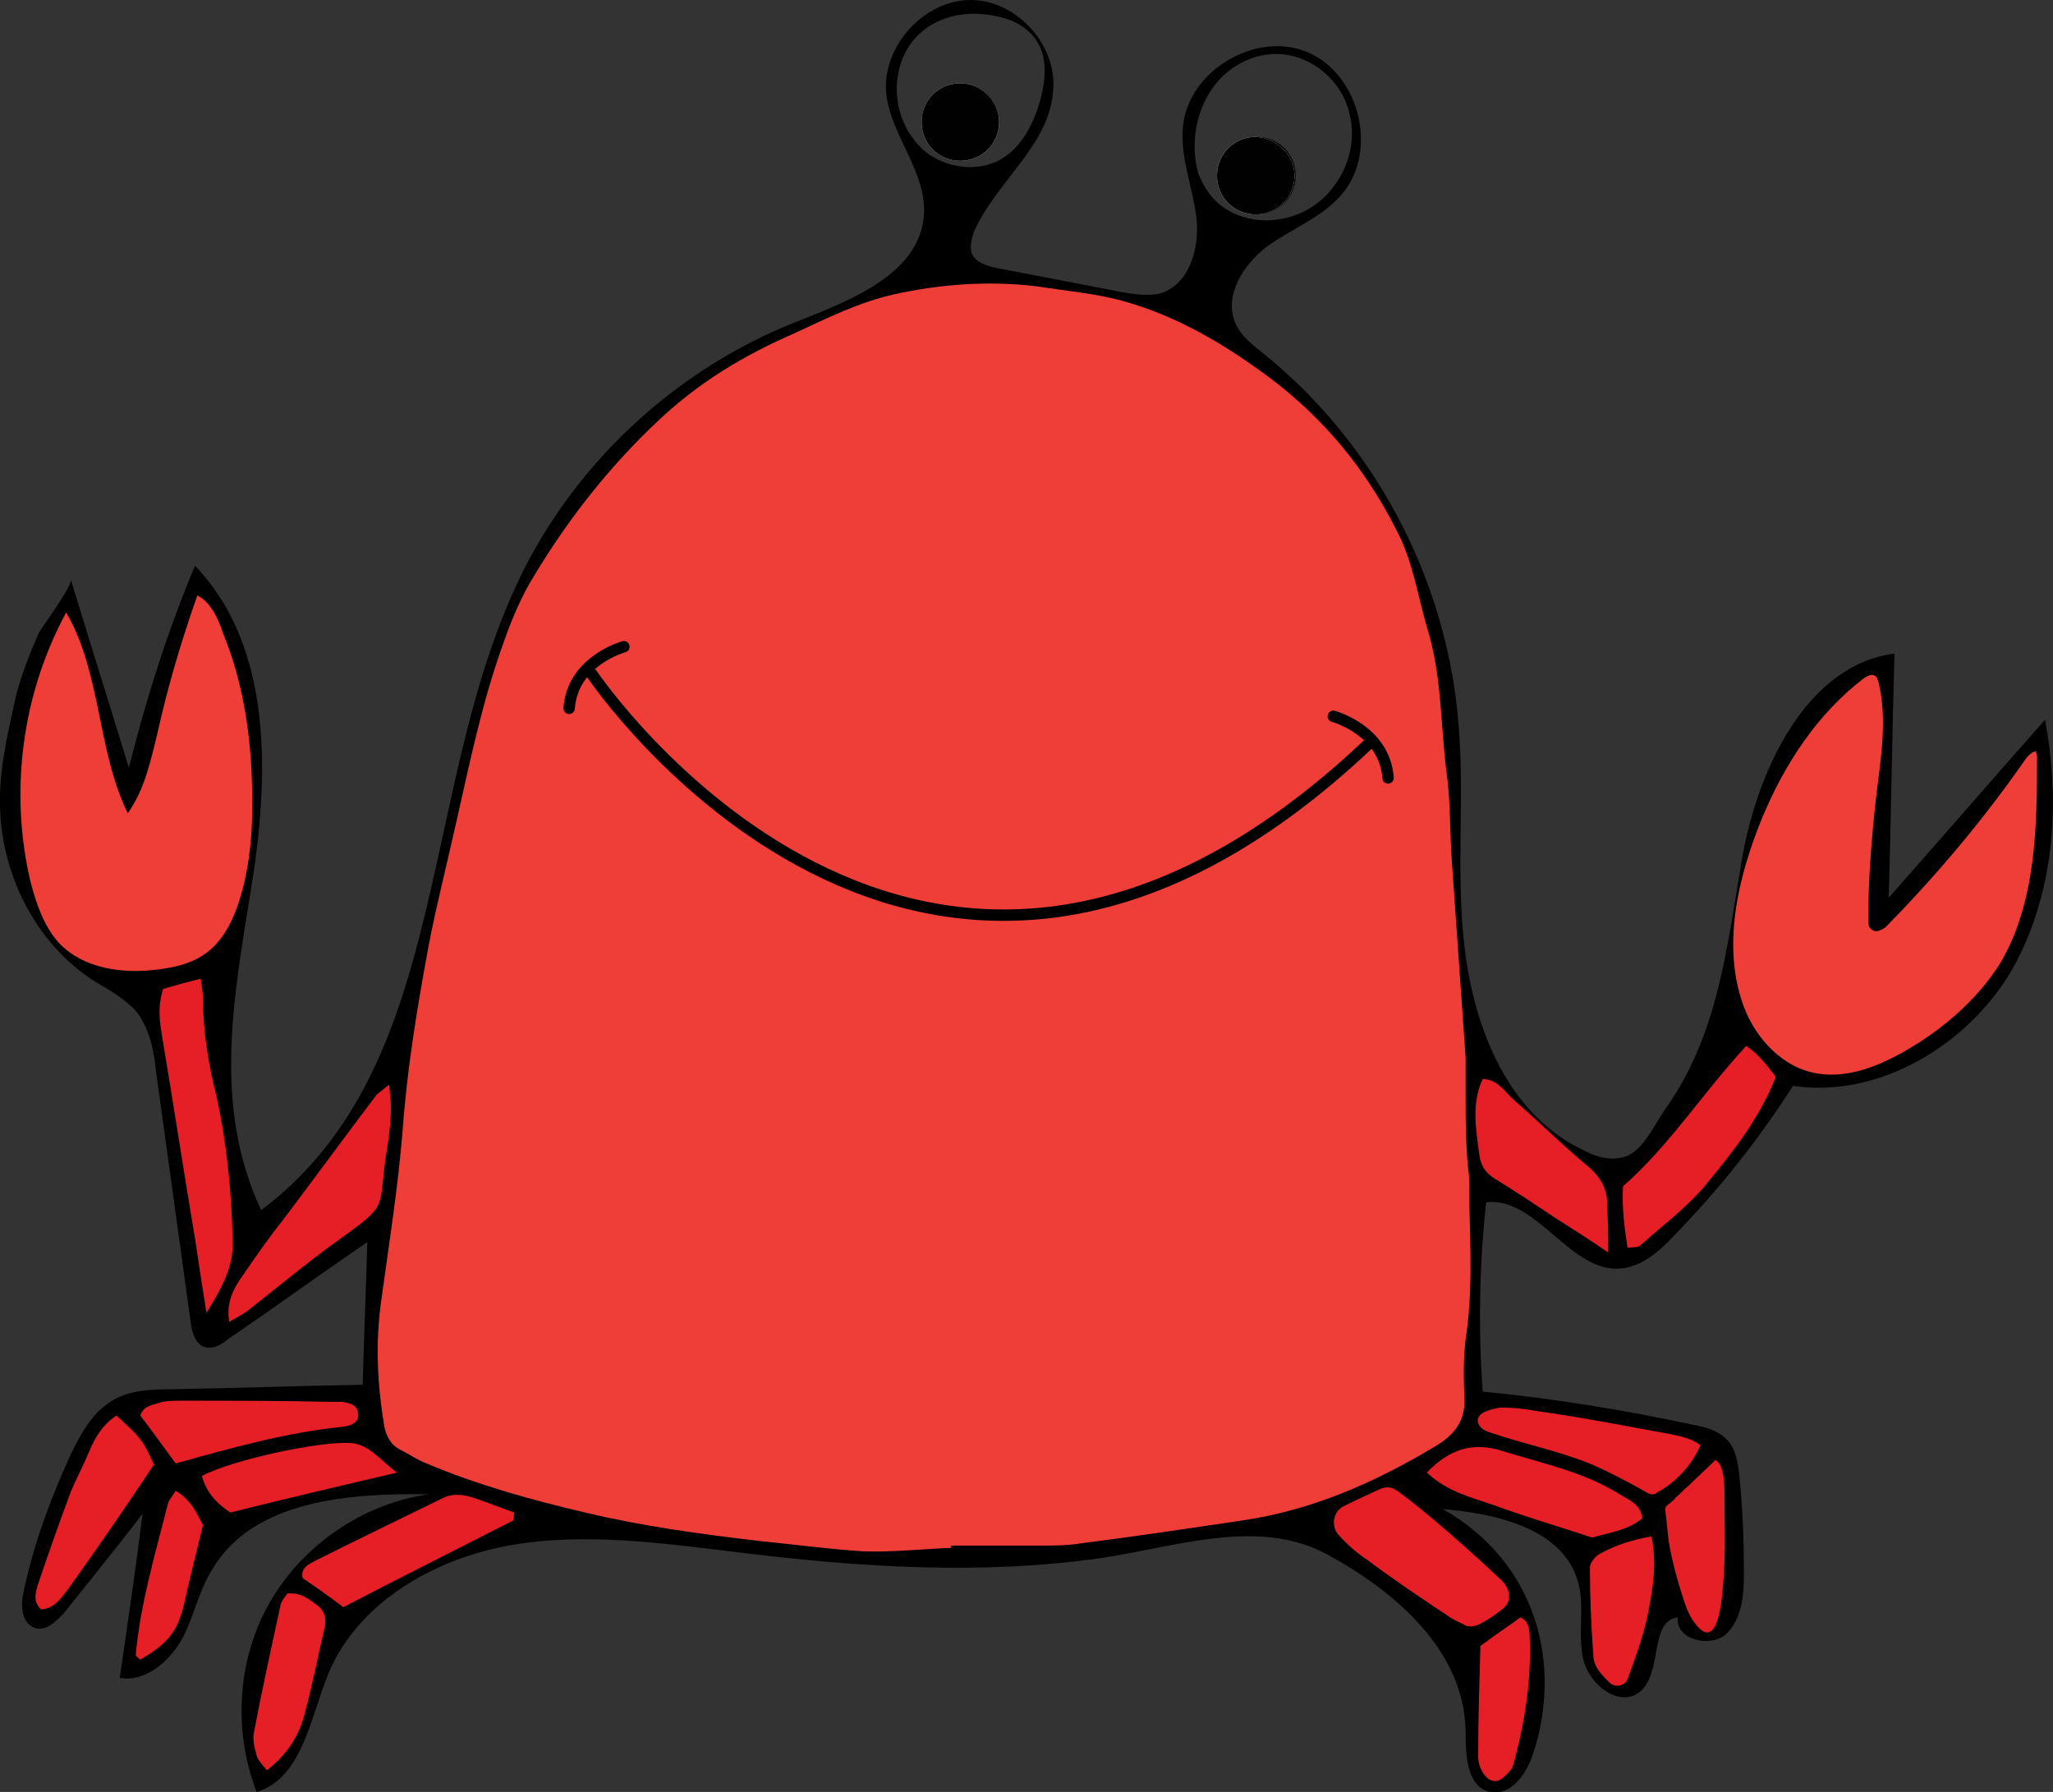 <?xml version="1.0" encoding="utf-8"?>
<!-- Generator: Adobe Illustrator 25.2.1, SVG Export Plug-In . SVG Version: 6.00 Build 0)  -->
<svg version="1.1" id="Layer_1" xmlns="http://www.w3.org/2000/svg" xmlns:xlink="http://www.w3.org/1999/xlink" x="0px" y="0px"
	 viewBox="0 0 180 157.1" style="enable-background:new 0 0 180 157.1;" xml:space="preserve">
<rect x="0" y="0" width="180" height="157.1" fill="#333333" stroke="none"/>
<style type="text/css">
	.st0{fill:#FDBB37;}
	.st1{fill:#0092A6;}
	.st2{fill:#FFFFFF;}
	.st3{fill:#E61E25;}
	.st4{fill:#EF3E37;}
	.st5{fill:none;stroke:#000000;stroke-linecap:round;stroke-miterlimit:10;}
	.st6{fill:#010101;}
	.st7{fill:#FFD386;}
	.st8{fill:#FFF0D9;}
	.st9{fill:#004D59;}
	.st10{fill:#FFFFFF;stroke:#000000;stroke-width:0.5;stroke-miterlimit:10;}
</style>
<path d="M106.8,15.4c0-1.9,1.5-3.4,3.4-3.4c1.9,0,3.4,1.5,3.4,3.4c0,1.9-1.5,3.4-3.4,3.4C108.3,18.8,106.8,17.3,106.8,15.4z"/>
<path d="M179.3,63.1c-4.6,5.2-9.1,10.4-13.7,15.6c0.2-6.9,0.3-14.5,0.5-21.4c-7.8,1-12.1,10.4-13.4,18.2c-1.3,7.7-2.1,15.2-6.6,21.6
	c-1.1,1.5-2.1,4.1-4,4.4c-1.6,0.3-2.8-0.4-4.3-1.2c-5.9-3.4-8.6-10.5-9.4-17.3c-0.8-6.7,0.1-13.6-0.6-20.4
	c-1.2-12.2-7.4-23.8-16.9-31.5c-1-0.8-2.1-1.6-2.6-2.8c-1-2.4,0.7-5.1,2.8-6.7c2.1-1.5,4.7-2.5,6.4-4.4c3.4-3.7,1.8-10.6-2.8-12.6
	c-4.6-2-10.7,1.7-11,6.7c-0.2,2.6,0.9,5.2,1.2,7.8c0.3,2.6-0.6,5.8-3.1,6.6c-1.1,0.3-2.3,0.1-3.5-0.1c-3.6-0.7-7.2-1.4-10.9-2.1
	c-0.9-0.2-1.9-0.5-2.2-1.3c-0.2-0.6,0-1.3,0.2-1.9c1.9-4.3,6.4-7.4,6.9-12C92.9,4.1,89.2,0,85.1,0s-7.8,4.1-7.4,8.2
	c0.4,3.7,3.6,6.9,3.3,10.7c-0.4,5.2-6.6,7.5-11.4,9.4c-10,4-18.4,11.6-23.4,21.1c-4.9,9.5-6.4,20.3-8.9,30.6
	c-2.5,10.4-5.9,19.7-14.4,26.1C18.7,97.1,20.4,87.9,22,78c1.6-9.8,2-21.2-4.9-28.4c-2.4,5.7-4.3,11.7-5.8,17.7
	c-1.7-5.5-3.4-11-5.1-16.5c0.2,0.5-2.4,4-2.8,4.7c-0.8,1.8-1.5,3.6-2,5.5C0.8,63.8,0,67,0,70c-0.1,6.3,3,12.7,8.4,16.1
	c1.2,0.7,2.4,1.4,3.4,2.4c1.3,1.5,1.7,3.6,1.9,5.6c1,7.2,2,14.4,3,21.7c0.1,0.9,0.4,2.1,1.3,2.3c0.7,0.2,1.4-0.2,2-0.7
	c4.1-2.8,8.1-5.7,12.2-8.5c-0.1,4.2-0.3,8.3-0.4,12.5c-5.7,0.1-11.3,0.3-17,0.4c-1.6,0-3.4,0.1-4.8,0.9c-1.8,1-2.8,2.8-3.7,4.6
	c-1.8,3.9-3.3,7.9-4.2,12.1c-0.3,1.2-0.3,2.8,0.9,3.3c1,0.4,2-0.6,2.7-1.4c2.3-2.9,4.6-5.7,6.8-8.6c-0.6,4.8-1.3,9.6-2,14.4
	c2.2,0.4,4.3-1.4,5.4-3.3c1.1-2,1.5-4.3,2.7-6.2c3.6-6.1,12-6.7,19-6.6c-5.7,0.8-11,4.4-13.9,9.4c-2.9,5-3.3,11.3-1.2,16.7
	c4-1.2,4.7-6.5,6.3-10.4c2.6-6.2,9.2-10,15.8-11.2c6.6-1.2,13.5-0.2,20.2,0.6c10.5,1.3,21.2,2,31.7,0.5c6.7-1,13.9-3.6,19.9-0.3
	c5.9,3.2,12,8.4,12.1,15.5c0,2.1,0.1,4.8,2.1,5.3c1.8,0.4,3.2-1.5,3.8-3.3c2.6-7.8,0.4-16.8-7.9-21.5c4.7,0.4,10.4,1.7,11.8,6.2
	c0.7,2.2,0,4.6,0.5,6.9c0.5,2.3,3.2,4.4,5,2.9c2-1.7,0.8-6.2,3.3-6.5c-0.2,1.9,2.7,2.7,4.2,1.5c1.4-1.3,1.6-3.4,1.6-5.3
	c0-2.9-0.1-5.7-0.4-8.6c-0.1-1.1-0.3-2.4-1.1-3.2c-0.8-0.8-1.9-1.1-3-1.3c-6.1-1.3-12.2-2.3-18.4-2.9c-0.4-5.5-0.3-11.1,0.3-16.6
	c4.5-0.5,7.4,6.3,11.9,5.8c1.8-0.2,3.3-1.5,4.6-2.9c3.9-4,7.4-8.4,10.4-13.1c7.5,1.1,15.2-3.5,19.1-10
	C180.1,78.6,180.7,70.6,179.3,63.1z M107.3,6.6c1.5-1.4,3.5-2.1,5.5-1.8c2.6,0.4,4.9,2.5,5.5,5.1c0.7,2.6-0.2,5.4-2.1,7.3
	c-2,2-5.2,2.7-7.8,1.6c-1.7-0.7-2.7-2-3.3-3.5C104.2,12.4,105,8.7,107.3,6.6z M80.9,13.1c-0.3-0.3-0.6-0.6-0.8-0.9
	c-2.4-3.1-1.9-8.1,1.7-10.1c1.8-1,3.9-1.1,5.9-0.6c1.3,0.3,2.5,1,3.2,2.1c0.9,1.4,0.8,3.2,0.4,4.8c-0.6,2.4-1.8,4.8-4,5.8
	C85.2,15.1,82.6,14.6,80.9,13.1z M87.6,10.7c0-1.9-1.5-3.4-3.4-3.4c-1.9,0-3.4,1.5-3.4,3.4s1.5,3.4,3.4,3.4
	C86,14,87.6,12.5,87.6,10.7z"/>
<g>
	<path class="st2" d="M113.5,15.4c0,1.9-1.5,3.4-3.4,3.4c-1.9,0-3.4-1.5-3.4-3.4c0-1.9,1.5-3.4,3.4-3.4
		C112,12.1,113.5,13.6,113.5,15.4z"/>
	<path class="st2" d="M87.6,10.7c0,1.9-1.5,3.4-3.4,3.4c-1.9,0-3.4-1.5-3.4-3.4s1.5-3.4,3.4-3.4C86,7.3,87.6,8.8,87.6,10.7z"/>
</g>
<g>
	<path class="st3" d="M18.1,115.1c-0.4-2.5-0.7-4.5-1-6.5c-1-5.9-1.9-11.9-2.9-17.8c-0.2-1.3-0.4-2.5,0.1-4.1c1-0.3,2.1-0.6,3.3-0.9
		c0.1,0.8,0.2,1.3,0.2,1.8c0,2.9,0.5,5.8,1.2,8.6c0.9,4.1,1.3,8.3,1.4,12.5C20.5,110.9,19.6,112.7,18.1,115.1z"/>
	<path class="st3" d="M29.7,108.7c-2.8,2-5.4,4.2-8.1,6.3c-0.4,0.3-0.9,0.5-1.5,0.9c-0.3-1.7,0.4-3,1.2-4.1c1.1-1.6,2.2-3.2,3.4-4.7
		c2.8-3.7,5.5-7.4,8.3-11.1c0.2-0.2,0.5-0.4,1.1-0.9c0.4,2.5,0,4.5-0.3,6.5C33.2,106.1,34,105.6,29.7,108.7z"/>
	<path class="st3" d="M13.9,123c0.6-0.2,1.3-0.2,1.9-0.2c4.4,0,8.8,0,13.2,0.1c0.3,0,0.6,0,1,0c0.6,0.1,1.3,0.2,1.4,1
		c0.1,0.7-0.4,1.1-1.5,1.2c-4.8,0.5-9.5,1.8-14.5,3.2c-1.1-1.5-2.1-2.9-3.1-4.2C12.6,123.2,13.4,123.2,13.9,123z"/>
	<path class="st3" d="M6.2,139c-0.7,0.9-1.3,2-2.6,2.1c-0.7-0.7-0.5-1.4-0.3-2.1c0.9-2.7,1.9-5.5,2.9-8.2c0.5-1.2,1.1-2.3,1.6-3.5
		c0.5-1.2,1.1-2.3,2.4-3.2c2.1,1.9,2.3,2.1,3.3,4.3C11.1,132,8.7,135.5,6.2,139z"/>
	<path class="st3" d="M16.1,140.8c-0.6,2.3-1.4,3.3-3.8,4.7c-0.1-0.1-0.4-0.3-0.4-0.4c0.4-4.5,1.7-8.8,2.8-13.2
		c0.1-0.4,0.4-0.7,0.7-1.2c1.4,0.8,1.9,2.1,2.4,3C17.2,136.2,16.6,138.5,16.1,140.8z"/>
	<path class="st3" d="M20.2,132.6c-1.1-0.7-2.1-1.7-2.5-3.2c2.6-1.4,10.1-3,12.8-2.9c1.8,0,2.7,1.4,4.3,2.6
		C29.7,130.3,25,131.4,20.2,132.6z"/>
	<path class="st3" d="M28.5,142.5c-0.6,2.6-1.1,5.2-1.8,7.8c-0.5,1.9-1.5,3.5-3.3,4.9c-0.4-0.5-0.8-0.9-0.9-1.3
		c-0.2-0.7-0.4-1.5-0.2-2.2c0.7-3.7,1.5-7.3,2.3-11c0.1-0.4,0.4-0.7,0.6-1c1.2-0.1,1.9,0.5,2.7,1.1
		C28.4,141.2,28.6,141.8,28.5,142.5z"/>
	<path class="st3" d="M45,133.3c-4.9,2.5-9.9,5-14.9,7.6c-1.2-0.9-2.3-1.7-3.5-2.5c-0.1-0.1-0.1-0.2-0.1-0.3c0-0.8,0.7-1,1.2-1.3
		c3.6-1.8,7.3-3.6,11-5.4c0.9-0.5,1.9-0.4,2.8-0.1c1.2,0.4,2.4,0.9,3.6,1.3C45,132.9,45.1,133.2,45,133.3z"/>
	<path class="st3" d="M134.1,143.1c0.2,3.7-0.3,7.3-1.2,10.8c-0.1,0.4-0.2,0.9-0.4,1.2c-0.3,0.4-0.7,0.8-1.1,1
		c-0.7,0.2-1.2-0.3-1.5-0.9c-0.2-0.4-0.3-0.8-0.3-1.2c0-3.2,0.1-6.4,0.2-9.7c1.2-0.9,2.4-1.7,3.5-2.5
		C134,142.1,134,142.6,134.1,143.1z"/>
	<path class="st3" d="M131.8,141c-0.6,0.5-1.3,1-2.1,1.4c-0.4,0.2-1,0.3-1.4,0c-0.4-0.2-0.9-0.4-1.3-0.7c-2.4-1.6-4.8-3.2-7.2-5
		c-0.9-0.6-1.7-1.3-2.5-2.2c-0.6-0.8-0.4-1.9,0.4-2.4c1.2-0.6,2.3-1.1,3.4-1.6c0.5-0.2,1-0.1,1.4,0.2c2.3,1.6,6.9,5.7,9.2,7.9
		C132.5,139.4,132.5,140.5,131.8,141z"/>
	<path class="st3" d="M144.5,141.4c-0.4,2-1.1,3.9-1.8,5.8c-0.2,0.6-1.1,0.8-1.6,0.3c-0.7-0.7-1.4-1.4-1.4-2.4
		c-0.2-2.6-0.3-5.1-0.3-7.7c0-0.4,0.5-1,0.9-1.2c1.3-0.7,2.7-1.2,4.5-1.5C145.3,137.2,144.9,139.3,144.5,141.4z"/>
	<path class="st3" d="M151.1,129.4c0.1,0.6,0.1,1.3,0.1,1.9c0,2.4,0.1,4.9-0.1,7.3c-0.1,1.3-0.4,6.5-2.5,3.7
		c-0.4-0.5-0.7-1.2-0.9-1.8c-0.6-1.8-1.1-3.6-1.4-5.4c-0.1-0.9-0.2-1.9-0.3-2.8c0-0.2,0.2-0.4,0.4-0.5c0.2-0.2,0.4-0.3,0.5-0.5
		c0.4-0.3,0.7-0.7,1.1-1c0.8-0.8,1.6-1.5,2.4-2.3C150.9,128.3,151,128.9,151.1,129.4z"/>
	<path class="st3" d="M130.4,123.7c0.4-0.2,0.8-0.2,1.1-0.3c1.1,0,2.2,0.1,3.2,0.3c2.2,0.3,4.5,0.7,6.7,1.1c1.6,0.3,3.3,0.6,4.9,0.9
		c1,0.2,2,0.4,2.8,1c-0.8,1.8-2.2,3.3-3.9,4.2c-0.1,0.1-0.2,0.1-0.4,0.1c-0.2,0-0.3-0.1-0.5-0.2c-1.6-0.9-3.1-1.7-4.7-2.4
		c-2.9-1.2-6-1.8-8.9-2.8c-0.3-0.1-0.6-0.2-0.8-0.4C129.2,124.5,129.7,123.9,130.4,123.7z"/>
	<path class="st3" d="M131.7,127.2c3.5,1.1,7.1,1.8,10.3,3.8c0.8,0.5,1.8,0.8,2,2.1c-1.3,1.1-3.1,1.3-4.4,1.7c-3-1-5.8-1.8-8.5-2.8
		c-2-0.7-4.2-1.2-6-2.9C127.1,127,129.2,126.4,131.7,127.2z"/>
	<path class="st3" d="M141,109.8c-1.9-1.3-3.2-2.1-4.6-3c-1.8-1.2-3.6-2.4-5.4-3.5c-0.8-0.5-1.2-1.2-1.3-2.1
		c-0.3-2.2-0.7-4.5,0.3-6.6c1.3,0,1.9,1.1,2.7,1.8c2.3,2,4.4,4.1,6.7,6c1,0.9,1.6,2,1.5,3.4C141,106.9,141,108.1,141,109.8z"/>
	<path class="st3" d="M149.7,103.7c-1.7,2.1-3.9,3.7-5.9,5.5c-0.2,0.2-0.6,0.1-1.1,0.2c-0.3-1.9-0.5-3.6-0.4-5.4
		c4.1-3.6,7-8.2,10.8-12.3c1.1,0.7,1.8,1.7,2.6,2.7C154.3,98,152,100.9,149.7,103.7z"/>
</g>
<g>
	<path class="st4" d="M19.9,56.4c-0.2-0.5-0.4-1-0.6-1.6c-0.4-1-1-2.1-2-2.6c-1.4,4-2.6,8-3.5,12.1c-0.6,2.4-1.1,4.9-2.6,7
		C8.5,65.8,8.9,59,5.8,53.7c-3.9,7.2-5,15.8-3.1,23.7c0.5,1.9,1.2,3.9,2.5,5.3c2.1,2.2,5.5,2.7,8.6,2.3c1.7-0.2,3.3-0.6,4.6-1.7
		c1.3-1.1,2.1-2.8,2.6-4.4c1-3.2,1.2-6.6,1.1-10C22,64.7,21.4,60.4,19.9,56.4z"/>
	<path class="st4" d="M178.4,65.9c-0.2,0-0.5,0.3-0.7,0.5c-3.6,5.2-7.7,10.1-12.1,14.6c-0.4,0.5-1.2,0.9-1.6,0.4
		c-0.2-0.2-0.2-0.5-0.2-0.7c0-3.7,0.3-7.3,0.7-10.9c0.4-3.3,1-6.7,0.2-10c-0.1-0.2-0.1-0.5-0.4-0.6c-0.3-0.1-0.6,0.1-0.8,0.2
		c-4.1,3.1-7,7.5-9,12.3c-2,4.9-3.5,10.8-1.8,16c0.9,2.9,3.2,5.6,6.1,6.3c2.8,0.7,5.7-0.4,8.3-1.9c3.3-1.9,6.3-4.5,8.3-7.7
		c3.1-5.3,3.2-11.8,3.2-18c0-0.1,0-0.3-0.1-0.4C178.6,65.9,178.5,65.8,178.4,65.9z"/>
	<path class="st4" d="M128.5,95.6c0-1,0-1.9,0-2.9c-0.4-5.7-0.8-11.4-1.2-17.1c-0.2-2.7-0.1-5.4-0.5-8.1c-0.5-4.1-0.4-8.2-1.6-12.2
		c-0.9-3-1.3-6.1-2.8-8.9c-2.7-5.3-6.3-9.7-11.1-13.3c-3.9-2.9-8.1-5.4-12.8-6.7c-2.5-0.7-5.1-0.9-7.6-1.3
		c-4.2-0.5-8.4-0.2-12.5,0.7c-3.1,0.7-5.9,2.1-8.7,3.4c-4.4,1.9-8.4,4.3-11.9,7.6c-4.5,4.2-8.3,9.1-11.4,14.4
		c-0.9,1.6-1.6,3.3-2.2,5c-1.9,5.2-3,10.6-4.2,15.9c-0.8,3.6-1.7,7.1-2.4,10.7c-1,5.4-1.9,10.8-2.3,16.3c-0.4,5-1.2,10-1.9,15.1
		c-0.5,3.7-0.3,7.3,0.3,10.9c0.2,0.9,0.6,1.6,1.4,2c0.8,0.4,1.5,0.9,2.3,1.2c4.5,1.9,9.2,3.2,13.9,4.3c5,1.2,10.2,1.9,15.3,2.5
		c3,0.3,6,0.7,9,0.9c2.6,0.1,5.2-0.2,7.8-0.3c0-0.1,0-0.1,0-0.2c2.6,0,5.2,0,7.8,0c1.2,0,2.4,0,3.6-0.2c4.7-0.6,9.4-1.3,14.1-2
		c6.2-0.9,11.8-3.4,17.1-6.6c1.6-1,2.5-2.2,2.4-4.2c-0.1-1.9-0.1-3.9,0.2-5.8c0.6-4.5,0.2-9,0.2-13.6
		C128.5,100.8,128.5,98.2,128.5,95.6z"/>
</g>
<path class="st5" d="M51.9,59.1c0,0,28.9,43.1,68,6.2"/>
<path class="st5" d="M116.9,62.8c0,0,4.5,1.2,4.8,5.4"/>
<path class="st5" d="M54.7,56.7c0,0-4.5,1.2-4.8,5.4"/>
<path class="st6" d="M87.6,10.7c0,1.9-1.5,3.4-3.4,3.4c-1.9,0-3.4-1.5-3.4-3.4s1.5-3.4,3.4-3.4C86,7.3,87.6,8.8,87.6,10.7z"/>
<path class="st6" d="M113.5,15.4c0,1.9-1.5,3.4-3.4,3.4c-1.9,0-3.4-1.5-3.4-3.4c0-1.9,1.5-3.4,3.4-3.4
	C112,12.1,113.5,13.6,113.5,15.4z"/>
</svg>
